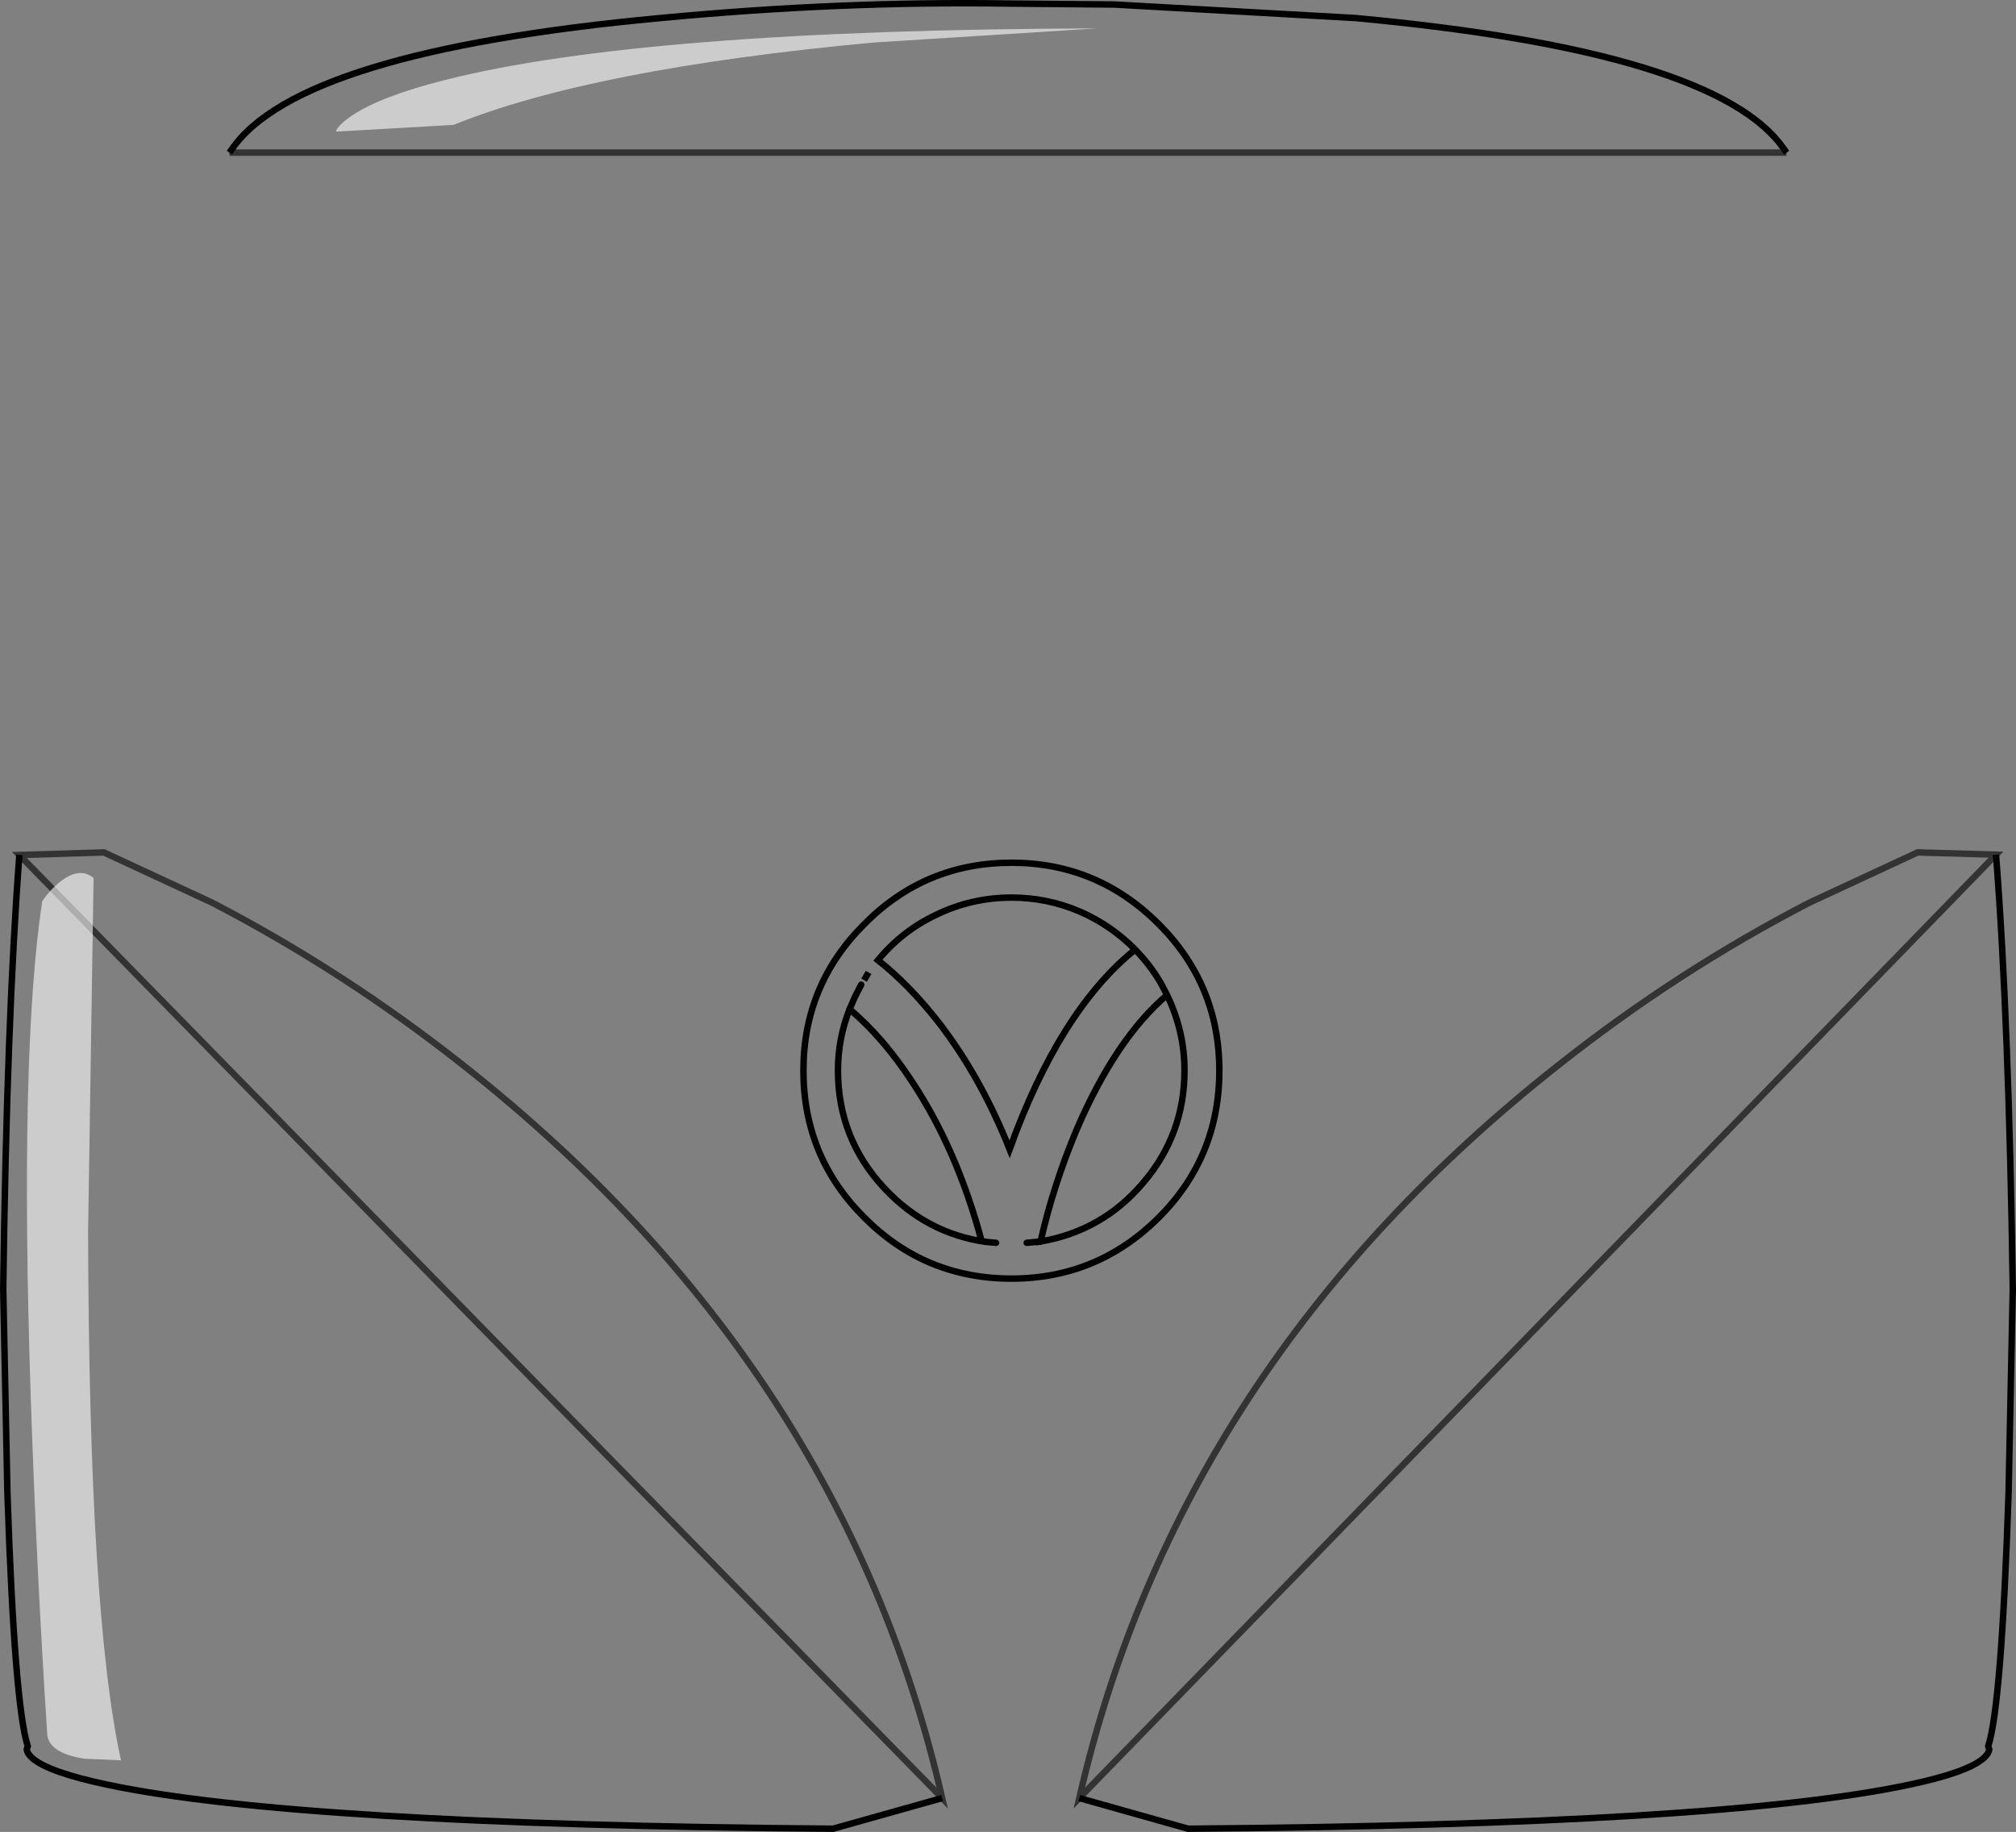 <?xml version="1.0" encoding="UTF-8" standalone="no"?>
<svg xmlns:xlink="http://www.w3.org/1999/xlink" height="283.9px" width="312.4px" xmlns="http://www.w3.org/2000/svg">
  <rect width="100%" height="100%" fill="#808080" stroke="none"/>
  <g transform="matrix(1.0, 0.0, 0.0, 1.0, 156.2, 141.95)">
    <path d="M-153.2 -9.45 L-140.1 -9.85 -123.3 -2.05 Q-102.8 8.6 -84.4 23.15 -25.6 69.55 -10.2 136.7 L-27.1 141.45 Q-110.35 140.8 -139.45 134.65 -148.55 132.75 -151.15 130.55 -152.0 129.8 -152.05 129.15 L-151.9 128.65 Q-153.95 122.3 -155.05 89.45 L-155.7 57.8 Q-155.15 16.35 -153.2 -9.45" fill="#ffffff" fill-opacity="0.0" fill-rule="evenodd" stroke="none"/>
    <path d="M-153.2 -9.45 Q-155.15 16.35 -155.7 57.8 L-155.05 89.45 Q-153.95 122.3 -151.9 128.65 L-152.05 129.15 Q-152.0 129.8 -151.15 130.55 -148.55 132.75 -139.45 134.65 -110.35 140.8 -27.1 141.45 L-10.2 136.7" fill="none" stroke="#000000" stroke-linecap="butt" stroke-linejoin="miter-clip" stroke-miterlimit="10.0" stroke-width="1.0"/>
    <path d="M-10.2 136.7 Q-25.6 69.55 -84.4 23.15 -102.8 8.6 -123.3 -2.05 L-140.1 -9.85 -153.2 -9.45 Z" fill="none" stroke="#000000" stroke-linecap="butt" stroke-linejoin="miter-clip" stroke-miterlimit="10.0" stroke-opacity="0.6" stroke-width="1.0"/>
    <path d="M11.05 136.7 Q26.45 69.55 85.25 23.15 103.6 8.6 124.15 -2.05 L140.95 -9.85 153.1 -9.5 Q155.1 15.95 155.7 57.8 L155.05 89.45 Q153.95 122.3 151.9 128.65 L152.05 129.15 Q152.0 129.8 151.15 130.55 148.6 132.75 139.55 134.65 110.65 140.8 27.9 141.45 L11.05 136.7" fill="#ffffff" fill-opacity="0.0" fill-rule="evenodd" stroke="none"/>
    <path d="M11.05 136.7 L27.9 141.45 Q110.65 140.8 139.55 134.65 148.6 132.75 151.15 130.55 152.0 129.8 152.05 129.15 L151.9 128.65 Q153.95 122.3 155.05 89.45 L155.7 57.8 Q155.1 15.95 153.1 -9.5" fill="none" stroke="#000000" stroke-linecap="butt" stroke-linejoin="miter-clip" stroke-miterlimit="10.0" stroke-width="1.0"/>
    <path d="M153.1 -9.5 L140.95 -9.85 124.15 -2.05 Q103.6 8.6 85.25 23.15 26.45 69.55 11.05 136.7 Z" fill="none" stroke="#000000" stroke-linecap="butt" stroke-linejoin="miter-clip" stroke-miterlimit="10.0" stroke-opacity="0.6" stroke-width="1.0"/>
    <path d="M19.7 5.2 Q22.0 7.55 23.65 10.35 L24.65 12.25 23.65 10.35 Q22.0 7.55 19.7 5.2 15.95 1.4 11.1 -0.7 6.05 -2.85 0.55 -2.85 -5.6 -2.85 -11.1 -0.2 -16.4 2.3 -20.15 6.85 -15.35 10.65 -10.9 16.3 -4.25 24.85 0.25 36.15 8.0 14.65 19.7 5.2 M5.05 50.45 Q14.65 48.8 20.95 41.35 27.35 33.85 27.35 23.95 27.35 17.85 24.65 12.25 16.7 19.0 10.6 33.2 7.0 41.8 5.05 50.45 L2.9 50.65 5.05 50.45 M23.35 1.25 Q32.75 10.65 32.75 23.95 32.75 37.35 23.35 46.75 13.85 56.2 0.55 56.2 -12.85 56.2 -22.25 46.75 -31.7 37.35 -31.7 23.95 -31.7 10.65 -22.25 1.25 -12.85 -8.25 0.55 -8.25 13.85 -8.25 23.35 1.25 M-22.3 9.95 L-21.6 8.75 -22.3 9.95 M-3.5 50.5 L-4.1 50.35 Q-7.85 36.35 -14.75 25.85 -19.3 18.85 -24.55 14.45 L-23.7 12.5 -22.75 10.65 -23.7 12.5 -24.55 14.45 Q-26.35 19.0 -26.35 23.95 -26.35 34.45 -19.2 42.15 -12.7 49.15 -3.5 50.5 L-1.85 50.65 -3.5 50.5" fill="#ffffff" fill-opacity="0.0" fill-rule="evenodd" stroke="none"/>
    <path d="M23.35 1.25 Q13.85 -8.25 0.55 -8.25 -12.85 -8.25 -22.25 1.25 -31.7 10.65 -31.7 23.95 -31.7 37.35 -22.25 46.75 -12.85 56.2 0.55 56.2 13.85 56.2 23.35 46.75 32.75 37.35 32.75 23.95 32.75 10.65 23.35 1.25 M-21.6 8.75 L-22.3 9.95" fill="none" stroke="#000000" stroke-linecap="butt" stroke-linejoin="miter-clip" stroke-miterlimit="10.0" stroke-width="1.0"/>
    <path d="M24.65 12.25 L23.65 10.35 Q22.0 7.55 19.7 5.2 8.0 14.65 0.25 36.15 -4.25 24.85 -10.9 16.3 -15.35 10.65 -20.15 6.85 -16.4 2.3 -11.1 -0.2 -5.6 -2.85 0.55 -2.85 6.05 -2.85 11.1 -0.7 15.95 1.4 19.7 5.2 M24.65 12.25 Q27.35 17.85 27.35 23.95 27.35 33.85 20.95 41.35 14.65 48.8 5.05 50.45 7.0 41.8 10.6 33.2 16.7 19.0 24.65 12.25 M-24.55 14.45 Q-19.3 18.85 -14.75 25.85 -7.85 36.35 -4.1 50.35 L-3.5 50.5 Q-12.7 49.15 -19.2 42.15 -26.35 34.45 -26.35 23.95 -26.35 19.0 -24.55 14.45" fill="none" stroke="#000000" stroke-linecap="round" stroke-linejoin="miter-clip" stroke-miterlimit="10.0" stroke-width="1.0"/>
    <path d="M5.05 50.45 L2.9 50.65 M-3.5 50.5 L-1.85 50.65 M-24.55 14.45 L-23.7 12.5 -22.75 10.65" fill="none" stroke="#000000" stroke-linecap="round" stroke-linejoin="miter-clip" stroke-miterlimit="10.0" stroke-width="1.0"/>
    <path d="M-141.7 -5.9 L-142.55 49.05 Q-142.4 108.45 -137.45 130.85 L-143.15 130.6 Q-148.9 129.7 -148.9 126.5 -150.55 101.15 -151.45 74.2 -153.2 20.85 -149.65 -2.3 -148.55 -3.95 -147.0 -5.2 -143.95 -7.7 -141.7 -5.9" fill="#ffffff" fill-opacity="0.6" fill-rule="evenodd" stroke="none"/>
    <path d="M-120.65 -118.3 L-120.25 -118.85 Q-109.85 -133.95 -53.9 -139.15 -25.9 -141.8 0.0 -141.4 L16.45 -141.25 53.9 -139.15 Q109.85 -133.95 120.25 -118.85 L120.65 -118.3 -120.65 -118.3" fill="#ffffff" fill-opacity="0.0" fill-rule="evenodd" stroke="none"/>
    <path d="M120.65 -118.3 L120.25 -118.85 Q109.85 -133.95 53.9 -139.15 L16.45 -141.25 0.0 -141.4 Q-25.9 -141.8 -53.9 -139.15 -109.85 -133.95 -120.25 -118.85 L-120.65 -118.3" fill="none" stroke="#000000" stroke-linecap="butt" stroke-linejoin="miter-clip" stroke-miterlimit="10.0" stroke-width="1.0"/>
    <path d="M-120.65 -118.3 L120.65 -118.3 Z" fill="none" stroke="#000000" stroke-linecap="butt" stroke-linejoin="miter-clip" stroke-miterlimit="10.0" stroke-opacity="0.6" stroke-width="1.0"/>
    <path d="M-104.15 -121.55 Q-103.85 -122.55 -101.65 -124.05 -97.15 -127.05 -87.25 -129.55 -56.5 -137.35 13.8 -137.55 L-20.95 -135.35 Q-64.45 -131.3 -85.9 -122.6 L-104.15 -121.55" fill="#ffffff" fill-opacity="0.6" fill-rule="evenodd" stroke="none"/>
  </g>
</svg>
